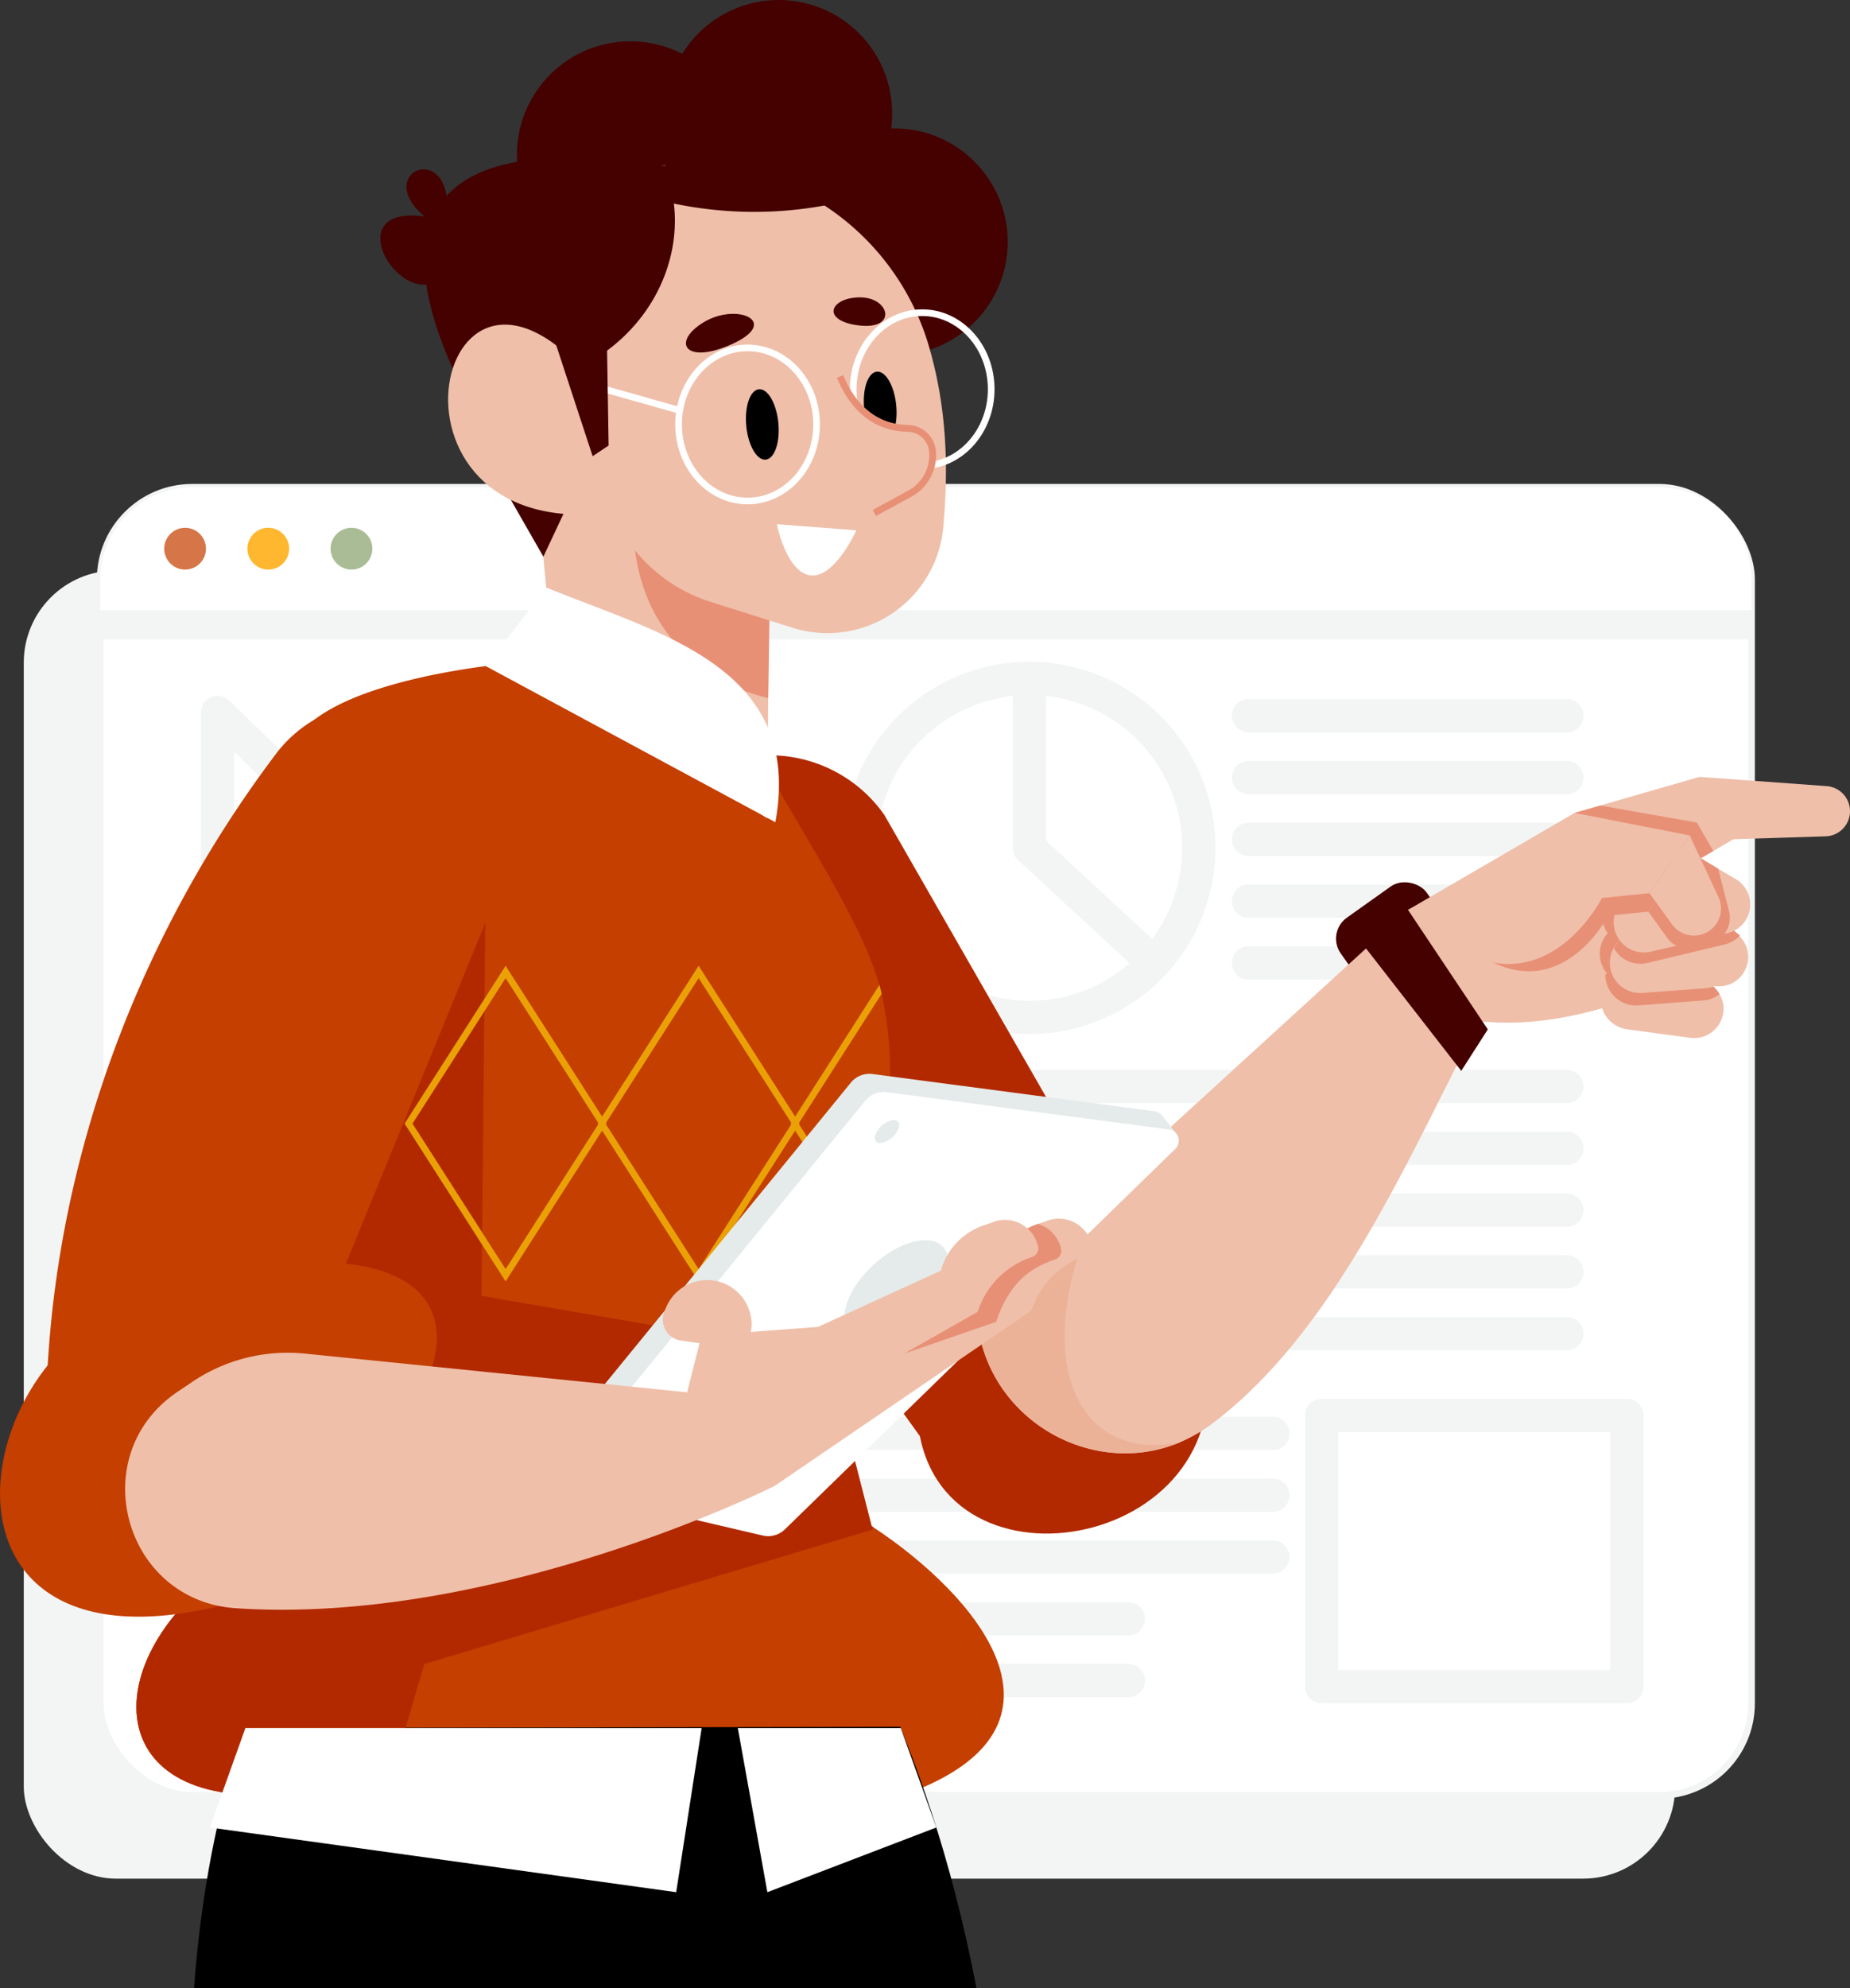 <svg xmlns="http://www.w3.org/2000/svg" xmlns:xlink="http://www.w3.org/1999/xlink" width="277.81" height="298.414" viewBox="0 0 277.81 298.414"><rect x="0" y="0" width="277.81" height="298.414" fill="#333333" stroke="none"/><defs><style>.a,.h,.p,.q{fill:none;}.b{fill:#f2f5f4;mix-blend-mode:multiply;isolation:isolate;}.c,.d{fill:#fff;}.c,.h{stroke:#f2f5f4;}.c,.p,.q{stroke-miterlimit:10;}.e{fill:#d57548;}.f{fill:#ffb72f;}.g{fill:#aabc95;}.h{stroke-linecap:round;stroke-linejoin:round;stroke-width:5px;}.i{fill:#c43f00;}.j{fill:#b22900;}.k{fill:#450000;}.l{fill:#efbfa9;}.m{fill:#ecb298;}.n{fill:#e89076;}.o{clip-path:url(#a);}.p{stroke:#eaa105;}.q{stroke:#fff;}.r{fill:#e5ebea;}</style><clipPath id="a"><path class="a" d="M204.469,327.165l-82.538-1.482s.506-31.139-.807-62.784c-.563-14.111-3.243-29.41.45-44.94,9.76-40.835,42.107-42.624,40.142-40.771l25.6,14.556c1.426,4.9,15.28,24.114,17.521,35.248.182.831.339,1.705.476,2.558a55.757,55.757,0,0,1,.707,8.931,21.064,21.064,0,0,1-.128,2.633,33.352,33.352,0,0,1-.4,3.922,36.777,36.777,0,0,1-12.336,22.052l.122.517.02.112Z" transform="translate(-119.657 -176.72)"/></clipPath></defs><g transform="translate(-436.22 -639.586)"><g transform="translate(424.618 574.018)"><rect class="b" width="247.979" height="196.33" rx="13.821" transform="translate(15.173 151.193)"/><g transform="translate(26.647 138.701)"><rect class="c" width="247.979" height="196.33" rx="13.821" transform="translate(0)"/><path class="b" d="M13.821,0H234.158a13.821,13.821,0,0,1,13.821,13.821v4.614a0,0,0,0,1,0,0H0a0,0,0,0,1,0,0V13.821A13.821,13.821,0,0,1,13.821,0Z" transform="translate(0 4.381)"/><path class="d" d="M13.821,0H234.158a13.821,13.821,0,0,1,13.821,13.821v4.614a0,0,0,0,1,0,0H0a0,0,0,0,1,0,0V13.821A13.821,13.821,0,0,1,13.821,0Z" transform="translate(0)"/><circle class="e" cx="3.135" cy="3.135" r="3.135" transform="translate(9.614 6.082)"/><path class="f" d="M66.169,149.936a3.135,3.135,0,1,1-3.135-3.135A3.135,3.135,0,0,1,66.169,149.936Z" transform="translate(-37.792 -140.719)"/><path class="g" d="M82.808,149.936a3.135,3.135,0,1,1-3.135-3.135A3.135,3.135,0,0,1,82.808,149.936Z" transform="translate(-41.938 -140.719)"/></g><g transform="translate(39.16 162.286)"><line class="h" x2="47.81" transform="translate(159.926 10.708)"/><line class="h" x2="47.81" transform="translate(159.926 19.982)"/><line class="h" x2="47.81" transform="translate(159.926 29.256)"/><line class="h" x2="47.81" transform="translate(159.926 38.53)"/><line class="h" x2="47.81" transform="translate(159.926 47.804)"/><line class="h" x2="201.721" transform="translate(6.016 66.352)"/><line class="h" x2="201.721" transform="translate(6.016 75.626)"/><line class="h" x2="201.721" transform="translate(6.016 84.9)"/><line class="h" x2="201.721" transform="translate(6.016 94.175)"/><line class="h" x2="201.721" transform="translate(6.016 103.449)"/><line class="h" x2="72.119" transform="translate(91.467 118.414)"/><line class="h" x2="72.119" transform="translate(91.467 127.688)"/><line class="h" x2="72.119" transform="translate(91.467 136.962)"/><line class="h" x2="50.415" transform="translate(91.467 146.236)"/><line class="h" x2="50.415" transform="translate(91.467 155.511)"/><g transform="translate(96.482 0)"><circle class="h" cx="25.44" cy="25.44" r="25.44" transform="translate(0 49.557) rotate(-76.911)"/><path class="h" d="M216.3,176.907v25.44l18.679,17.264" transform="translate(-185.76 -171.807)"/></g><g transform="translate(0 107.299)"><circle class="h" cx="25.44" cy="25.44" r="25.44" transform="translate(0 49.557) rotate(-76.911)"/><path class="h" d="M87.8,319.817v25.44l18.679,17.265" transform="translate(-57.257 -314.717)"/></g><rect class="h" width="45.854" height="40.691" transform="translate(170.897 115.718)"/><path class="h" d="M53.931,183.691l41.79,40.691H53.931Z" transform="translate(-48.818 -173.497)"/></g></g><g transform="translate(369.648 574.301)"><path class="i" d="M205.276,362.186H104.123c-22.481-2.284-18.068-27.04,7.254-38.81.608-.3,1.235-.576,1.873-.844l82.3-3.169c1.419.782,2.911,1.667,4.413,2.654.083.052.155.1.237.155C215.576,332.306,232.768,352.071,205.276,362.186Z" transform="translate(-2.505 -27.683)"/><path d="M99.269,392.23h117.5c-7.566-39.683-22.41-60.815-22.41-60.815L122.6,327.142C105.567,343.926,100.643,373.688,99.269,392.23Z" transform="translate(-3.563 -28.531)"/><path class="j" d="M264.615,301.04c-3.226,25.663-50.675,28.149-42.575-7.907Z" transform="translate(-16.838 -24.825)"/><path class="j" d="M255.593,279.3l-29.72,27.434c-9.7-10.03-45.671-62.946-52.415-87.684a21.014,21.014,0,0,1,37.479-17.595Z" transform="translate(-11.565 -13.86)"/><g transform="translate(213.205 181.882)"><rect class="k" width="15.814" height="14.407" rx="3.86" transform="matrix(0.815, -0.579, 0.579, 0.815, 52.474, 23.367)"/><path class="l" d="M317.759,220.493c-13.006,8.211-24.437,55.2-51.363,75.255a23.228,23.228,0,0,1-4.712,2.706c-13.922,5.823-30.549-4.435-30.549-20.692l19.95-18.222L296.018,218.5Z" transform="translate(-231.135 -198.576)"/><path class="m" d="M261.684,303.473c-13.922,5.823-30.549-4.435-30.549-20.692l19.95-18.222c-12.96,24.32-5.917,42.286,10.577,38.9C261.673,303.462,261.673,303.462,261.684,303.473Z" transform="translate(-231.135 -203.595)"/><g transform="translate(59.936)"><path class="l" d="M303.348,216.754,298.4,228.877c21.553,10.66,36.94.642,46.471-.784l-12.607-25.548Z" transform="translate(-298.4 -196.838)"/><path class="l" d="M344.862,215.373a4.45,4.45,0,0,0-1.255,1.182,4.242,4.242,0,0,0-.252.4,4.574,4.574,0,0,0,1.165,5.885l3.129,2.425,4.427,3.415a4.427,4.427,0,0,0,5.053.238,4.47,4.47,0,0,0,1.248-1.193,4.4,4.4,0,0,0-.52-5.687l-.007-.011a3.355,3.355,0,0,0-.266-.232l-7.372-6.091a2.321,2.321,0,0,0-.225-.168A4.547,4.547,0,0,0,344.862,215.373Z" transform="translate(-303.231 -198.158)"/><path class="l" d="M373.242,201.915a3.772,3.772,0,0,0-3.446-4.387l-19.1-1.388-18.755,5.411,3.172,16.115L355.778,205.5l13.863-.437A3.772,3.772,0,0,0,373.242,201.915Z" transform="translate(-302.054 -196.14)"/><path class="n" d="M331.939,202.078l3.841-1.108,14.53,2.552,2.455,4.275-18.553,10.44Z" transform="translate(-302.054 -196.666)"/><path class="l" d="M353.952,237.031a4.442,4.442,0,0,1-4.167,1.793l-9.481-1.277a4.583,4.583,0,0,1-3.935-5,4.637,4.637,0,0,1,.665-1.918,2.409,2.409,0,0,1,.192-.295,1.541,1.541,0,0,1,.19-.228,4.5,4.5,0,0,1,4.265-1.583L351.1,230.1a4.415,4.415,0,0,1,3.082,2.177c.091.158.171.331.251.5a4,4,0,0,1,.336,2.053A4.437,4.437,0,0,1,353.952,237.031Z" transform="translate(-302.534 -199.661)"/><path class="n" d="M354.27,232.268a4.293,4.293,0,0,1-2.4.932l-9.523.728a4.644,4.644,0,0,1-5.232-4.558c1-1.216,2.985-1.152,4.647-.857l9.422,1.578A4.415,4.415,0,0,1,354.27,232.268Z" transform="translate(-302.619 -199.648)"/><path class="n" d="M351.028,226.834a4.391,4.391,0,0,1-3.063,2.046l-6.523.9a4.536,4.536,0,0,1-4.721-6.62,1.57,1.57,0,0,1,.14-.262,4.533,4.533,0,0,1,3.32-2.147l6.564-.61a4.4,4.4,0,0,1,3.078.787,4.324,4.324,0,0,1,1.777,2.723A4.375,4.375,0,0,1,351.028,226.834Z" transform="translate(-302.517 -198.751)"/><path class="l" d="M338.749,224.14a2.663,2.663,0,0,0-.166.254c-.068.1-.119.209-.177.306l.007.011a4.473,4.473,0,0,0-.511,2.612,4.546,4.546,0,0,0,4.885,4.044l9.529-.715a4.42,4.42,0,0,0,1.315-.315,4.427,4.427,0,0,0,2.724-4.625,4.615,4.615,0,0,0-.628-1.786,4.485,4.485,0,0,0-.944-1.065,4.366,4.366,0,0,0-3-1.024l-8.985.4-.578.026A4.549,4.549,0,0,0,338.749,224.14Z" transform="translate(-302.701 -198.939)"/><path class="n" d="M342.957,221.5l-.578.026a4.552,4.552,0,0,0-3.473,1.877,2.777,2.777,0,0,0-.166.254c-.068.1-.119.209-.177.306l.007.011a4.546,4.546,0,0,0,5.03,2.214l3.677-.879,7.969-1.91a3.08,3.08,0,0,0,.638-.211,4.416,4.416,0,0,0,1.6-1.106l-.007-.011a3.357,3.357,0,0,0-.266-.232l-7.372-6.091a2.432,2.432,0,0,0-.226-.168L342.981,217A4.517,4.517,0,0,0,342.957,221.5Z" transform="translate(-302.776 -198.259)"/><path class="l" d="M344.276,207.891a4.526,4.526,0,0,0-1.612,1.766,4.576,4.576,0,0,0,1.857,6.086l2.7,1.493,5.675,3.112a4.343,4.343,0,0,0,2.685.51,4.173,4.173,0,0,0,1.807-.642,4.421,4.421,0,0,0-.1-7.511l-2.664-1.576-2.823-1.685-2.736-1.62A4.535,4.535,0,0,0,344.276,207.891Z" transform="translate(-303.168 -197.342)"/><path class="n" d="M351.5,218.637a4.394,4.394,0,0,1-2.713,2.49l-6.309,1.885a4.535,4.535,0,0,1-5.679-5.819,1.533,1.533,0,0,1,.1-.28,4.536,4.536,0,0,1,2.952-2.631l6.394-1.607a4.4,4.4,0,0,1,3.161.306,4.327,4.327,0,0,1,2.173,2.419A4.378,4.378,0,0,1,351.5,218.637Z" transform="translate(-302.556 -197.924)"/><path class="l" d="M356.34,219.806a4.394,4.394,0,0,1-2.9,2.273l-9.316,2.169a4.535,4.535,0,0,1-5.21-6.243,1.571,1.571,0,0,1,.119-.271,4.538,4.538,0,0,1,3.148-2.394l9.378-1.887a4.4,4.4,0,0,1,3.128.552,4.322,4.322,0,0,1,1.978,2.58A4.376,4.376,0,0,1,356.34,219.806Z" transform="translate(-302.772 -198.017)"/><g transform="translate(4.948 5.411)"><g transform="translate(5.363 4.583)"><path class="n" d="M309.972,219.57l21.168-12.214,14.628,2.911-5.151,7.321-6.035.6S325.533,236.013,309.972,219.57Z" transform="translate(-309.972 -207.356)"/><path class="n" d="M349.515,210.623l3.634,7.852a3.442,3.442,0,0,1-1.63,4.546h0a3.442,3.442,0,0,1-4.289-1.091l-2.866-3.987Z" transform="translate(-313.719 -207.712)"/></g><path class="l" d="M303.953,216.718l24.937-14.505,17.279,3.376-6.051,8.664-7.12.728S322.39,236.064,303.953,216.718Z" transform="translate(-303.953 -202.213)"/><path class="n" d="M352.287,209.722l-5.642,5.528,1.067,2.264,1.409,2.969a3.7,3.7,0,0,0,.244.454,4.04,4.04,0,0,0,4.5,1.733,3.933,3.933,0,0,0,2.205-1.533,4.023,4.023,0,0,0,.657-3.389l-1.618-6.341Z" transform="translate(-308.605 -203.031)"/><path class="l" d="M350.591,206l4.322,9.253a4.063,4.063,0,0,1-1.9,5.374h0a4.063,4.063,0,0,1-5.067-1.27l-3.4-4.693Z" transform="translate(-308.375 -202.626)"/></g></g><path class="k" d="M302.617,217.9l12.363,18.514-3.988,6.223-15.079-19.38Z" transform="translate(-238.193 -198.511)"/></g><path class="i" d="M209.195,336.561l-77.724.134-28.234.052a270.887,270.887,0,0,0,9.63-28.943c3.766-13.839,7.069-30.487,6.473-44.933-.35-8.632-1.482-17.708-1.472-27.009.011-5.906-4.929-46.75,0-50.509,11.362-8.663,44.027-10.043,42.063-8.19l25.589,14.549c1.43,4.908,15.289,24.118,17.522,35.251.184.833.339,1.708.483,2.562a55.572,55.572,0,0,1,.7,8.931,19.259,19.259,0,0,1-.124,2.634,31.824,31.824,0,0,1-.412,3.921,36.763,36.763,0,0,1-12.327,22.049l.113.515.021.113,4.969,19.323,4.99,19.435.134.515Z" transform="translate(-3.995 -12.111)"/><path class="j" d="M200.2,310.623l-.1.36L132.8,331.16l-2.819,9.558-1.945,6.575-5.2,3.344H104.123c-22.481-2.284-18.068-27.04,7.254-38.81,3.766-13.839,7.069-30.487,6.473-44.933-.35-8.632-1.482-17.708-1.472-27.009l25.636-26.515-.641,62.543,44.157,7.577,9.446,7.543,4.99,19.435C200.049,310.52,200.121,310.571,200.2,310.623Z" transform="translate(-2.505 -16.135)"/><g transform="translate(113.873 164.578)"><g class="o"><g transform="translate(14.048 46.579)"><path class="p" d="M164.571,251.757,150,274.519l-14.574-22.762L150,228.995Z" transform="translate(-135.423 -228.995)"/><path class="p" d="M197.105,251.757l-14.574,22.762-14.574-22.762,14.574-22.762Z" transform="translate(-138.968 -228.995)"/><path class="p" d="M229.64,251.757l-14.574,22.762-14.574-22.762,14.574-22.762Z" transform="translate(-142.513 -228.995)"/></g></g></g><g transform="translate(123.686 65.285)"><circle class="k" cx="17.037" cy="17.037" r="17.037" transform="translate(60.137 19.271)"/><circle class="k" cx="17.037" cy="17.037" r="17.037" transform="translate(42.786)"/><circle class="k" cx="17.037" cy="17.037" r="17.037" transform="translate(20.511 6.199)"/><path class="k" d="M148.351,102.676c-6.881,17.623-4.445,28.842,6.667,36.167l10.528-11.487-6.3-27.634Z" transform="translate(-132.178 -69.037)"/><path class="l" d="M155.5,130.735l4,42.916,31.962,21.6.454-52.907Z" transform="translate(-133.376 -72.416)"/><path class="k" d="M149.643,144.2l7.575,13.231,4.739-10.084Z" transform="translate(-132.737 -73.883)"/><path class="n" d="M193.559,179.7s-19.715-3.556-20.287-25.809l20.586,6.7Z" transform="translate(-135.312 -74.94)"/><path class="k" d="M209.924,95.675c9.532,11.688,10.785,27.084,10.785,27.084l-10.337,1.633-7.855-24.76Z" transform="translate(-138.498 -68.596)"/><path class="l" d="M159.088,109.078l3.075,12.174,1.409,5.549,3.772,14.9a23.936,23.936,0,0,0,16,16.952l12.3,3.88a17.457,17.457,0,0,0,22.619-15.174c.727-8.171.723-17.7-2.388-27.833A37.99,37.99,0,0,0,191.6,94.9l-.045-.014-1.97-.589-.212-.053c-.984-.257-2-.468-3.009-.634a36.4,36.4,0,0,0-7.393-.536l-7.958.233A12.677,12.677,0,0,0,159.088,109.078Z" transform="translate(-133.724 -68.311)"/><ellipse class="q" cx="10.362" cy="11.487" rx="10.362" ry="11.487" transform="translate(71.008 46.928)"/><g transform="translate(45.894 44.63)"><path d="M217.018,132.939c.281,2.916-.569,5.385-1.9,5.514s-2.637-2.133-2.917-5.05.569-5.386,1.9-5.515S216.737,130.022,217.018,132.939Z" transform="translate(-185.442 -116.736)"/><path class="l" d="M206.725,128.688c2.67,6.421,7.079,7.744,10.142,7.789a3.811,3.811,0,0,1,3.741,3.51h0a6.564,6.564,0,0,1-3.406,6.293l-8.064,4.386a8.085,8.085,0,0,1-10.441-5.841l-3.651-15.745Z" transform="translate(-183.578 -116.823)"/><g transform="translate(22.671 11.668)"><path class="n" d="M213.485,149.606l-.491-.9,5.331-2.9a6.052,6.052,0,0,0,3.139-5.8,3.285,3.285,0,0,0-3.235-3.037c-3.324-.048-7.862-1.493-10.61-8.1l.95-.395c2.534,6.1,6.66,7.427,9.674,7.47a4.312,4.312,0,0,1,4.246,3.984,7.085,7.085,0,0,1-3.674,6.785Z" transform="translate(-207.62 -128.467)"/></g><path d="M197.152,135.9c.281,2.916-.569,5.385-1.9,5.514s-2.637-2.133-2.917-5.05.569-5.386,1.9-5.514S196.871,132.982,197.152,135.9Z" transform="translate(-183.277 -117.058)"/><path class="k" d="M188.543,122.927c-6.632,2.766-8.454-.639-3.7-3.521C189.963,116.307,196.794,119.486,188.543,122.927Z" transform="translate(-182.176 -115.675)"/><path class="k" d="M210.364,119.518c-5.173-.839-3.737-4.1.591-4.145C215.608,115.319,216.8,120.563,210.364,119.518Z" transform="translate(-184.887 -115.373)"/><path class="d" d="M209.429,154.5l-11.936-.92s1.343,6.894,4.806,7.64C206.065,162.033,209.429,154.5,209.429,154.5Z" transform="translate(-183.845 -119.536)"/></g><ellipse class="q" cx="10.362" cy="11.487" rx="10.362" ry="11.487" transform="translate(44.786 52.216)"/><line class="q" x1="11.594" y1="3.282" transform="translate(33.207 58.274)"/><path class="k" d="M174.055,93.037c6.262,14.793-5.527,35.029-30.247,33.554C133.4,105.562,133.842,86.757,174.055,93.037Z" transform="translate(-131.478 -68.175)"/><path class="l" d="M166,131.3c-24.825-34.107-37.72,19.9-1.232,17.07Z" transform="translate(-131.914 -71.243)"/><path class="k" d="M167.28,108.176l.463,28.649-2.4,1.6L156.3,110.883Z" transform="translate(-133.463 -69.958)"/><path class="k" d="M170.158,95.911a59.051,59.051,0,0,0,37.929,1.349S201.5,81.391,170.158,95.911Z" transform="translate(-134.972 -67.955)"/><path class="k" d="M140.77,99.6c0-10.085-11.138-5.251-3.492,1.28-13.412-1.811-3.259,14.823,2.917,9" transform="translate(-130.67 -68.393)"/></g><path class="d" d="M191.925,199.47h0c4.306-23.4-17.713-28.363-34.348-35.2l-9.149,11.769Z" transform="translate(-8.919 -10.785)"/><g transform="translate(66.571 254.745)"><path class="i" d="M109.125,278.92c17.572-3.4,33.74,1.526,25.1,18.887l-26.739,1.575Z" transform="translate(-71.029 -277.912)"/><path class="i" d="M100.743,329.809c-47.45,12.268-39.78-38.622-11.533-46.248Z" transform="translate(-66.571 -278.528)"/></g><path class="i" d="M103.717,306.052,75.467,310.21c-5.053-40.028,6.815-83.683,33.389-118.9a19.715,19.715,0,0,1,26.371-4.729h0a19.7,19.7,0,0,1,8.177,22.472Z" transform="translate(-0.845 -12.877)"/><g transform="translate(85.364 226.447)"><g transform="translate(63.095)"><path class="r" d="M253.234,255.137l-2.2-2.787-.008.014a1.657,1.657,0,0,0-1.058-.586l-42.351-5.592a3.6,3.6,0,0,0-3.261,1.292l-45.495,55.708a1.7,1.7,0,0,0,.932,2.735l29.176,6.8a3.6,3.6,0,0,0,3.331-.928l58.17-56.658Z" transform="translate(-158.472 -246.154)"/><path class="d" d="M161.277,306.246l45.495-55.708a3.6,3.6,0,0,1,3.261-1.292l42.351,5.593a1.7,1.7,0,0,1,.965,2.908l-58.633,57.11a3.6,3.6,0,0,1-3.331.928l-29.176-6.8A1.7,1.7,0,0,1,161.277,306.246Z" transform="translate(-158.736 -246.487)"/><ellipse class="r" cx="9.485" cy="5.064" rx="9.485" ry="5.064" transform="translate(42.302 35.016) rotate(-42.317)"/><path class="r" d="M217.334,255.69a3.424,3.424,0,0,1-2.534,1.7c-.827-.018-1.032-.806-.459-1.761a3.426,3.426,0,0,1,2.535-1.7C217.7,253.947,217.908,254.735,217.334,255.69Z" transform="translate(-164.524 -247.001)"/></g><g transform="translate(80.738 21.731)"><path class="l" d="M195.236,312.378l38.528-26.3-49.489,3.728-4.195,16.57Z" transform="translate(-178.47 -272.236)"/><path class="l" d="M187.977,290.964l-6.967-.983a3.18,3.18,0,0,1-2.493-4.366l.245-.593a6.678,6.678,0,0,1,9.29-3.348h0a6.679,6.679,0,0,1,3.543,6.357h0A3.181,3.181,0,0,1,187.977,290.964Z" transform="translate(-178.273 -271.671)"/><path class="l" d="M206.336,289.531l30.286-5.135.361-.892a12.809,12.809,0,0,1,7.879-7.386,1.367,1.367,0,0,0,.93-1.317,1.592,1.592,0,0,0-.037-.273,5.092,5.092,0,0,0-5.073-3.985,5.534,5.534,0,0,0-1.2.179l-1.8.62-.182.065a9.955,9.955,0,0,0-6.339,6.757L207.12,289.178Z" transform="translate(-181.33 -270.543)"/><path class="n" d="M218.959,290.9l13.809-4.766c1.95-5.907,5.263-8.179,8.848-9.358a1.367,1.367,0,0,0,.93-1.316,1.589,1.589,0,0,0-.037-.274,5.05,5.05,0,0,0-3.452-3.747l-.182.065a9.955,9.955,0,0,0-6.339,6.757l-2.614,6.408Z" transform="translate(-182.706 -270.64)"/><path class="l" d="M227.56,284.6l.358-.888a12.826,12.826,0,0,1,7.875-7.385h0a1.358,1.358,0,0,0,.9-1.586h0a5.1,5.1,0,0,0-6.272-3.813l-1.981.69a10.008,10.008,0,0,0-6.348,6.763h0l-24.824,11.363Z" transform="translate(-180.342 -270.565)"/></g><path class="l" d="M114.656,293.263l61.043,6.181,9.467,13.7s-41.735,20.942-80.855,18.34C87.392,330.362,81.467,308.474,95.529,299l2.209-1.489A25.656,25.656,0,0,1,114.656,293.263Z" transform="translate(-87.662 -251.273)"/></g><path class="d" d="M101.936,371.276l70.029,9.71,3.828-24.634-68.515-.007Z" transform="translate(-3.853 -31.713)"/><path class="d" d="M190.916,356.354l4.439,24.634,25.372-9.711-5.34-14.923Z" transform="translate(-13.548 -31.714)"/></g></g></svg>